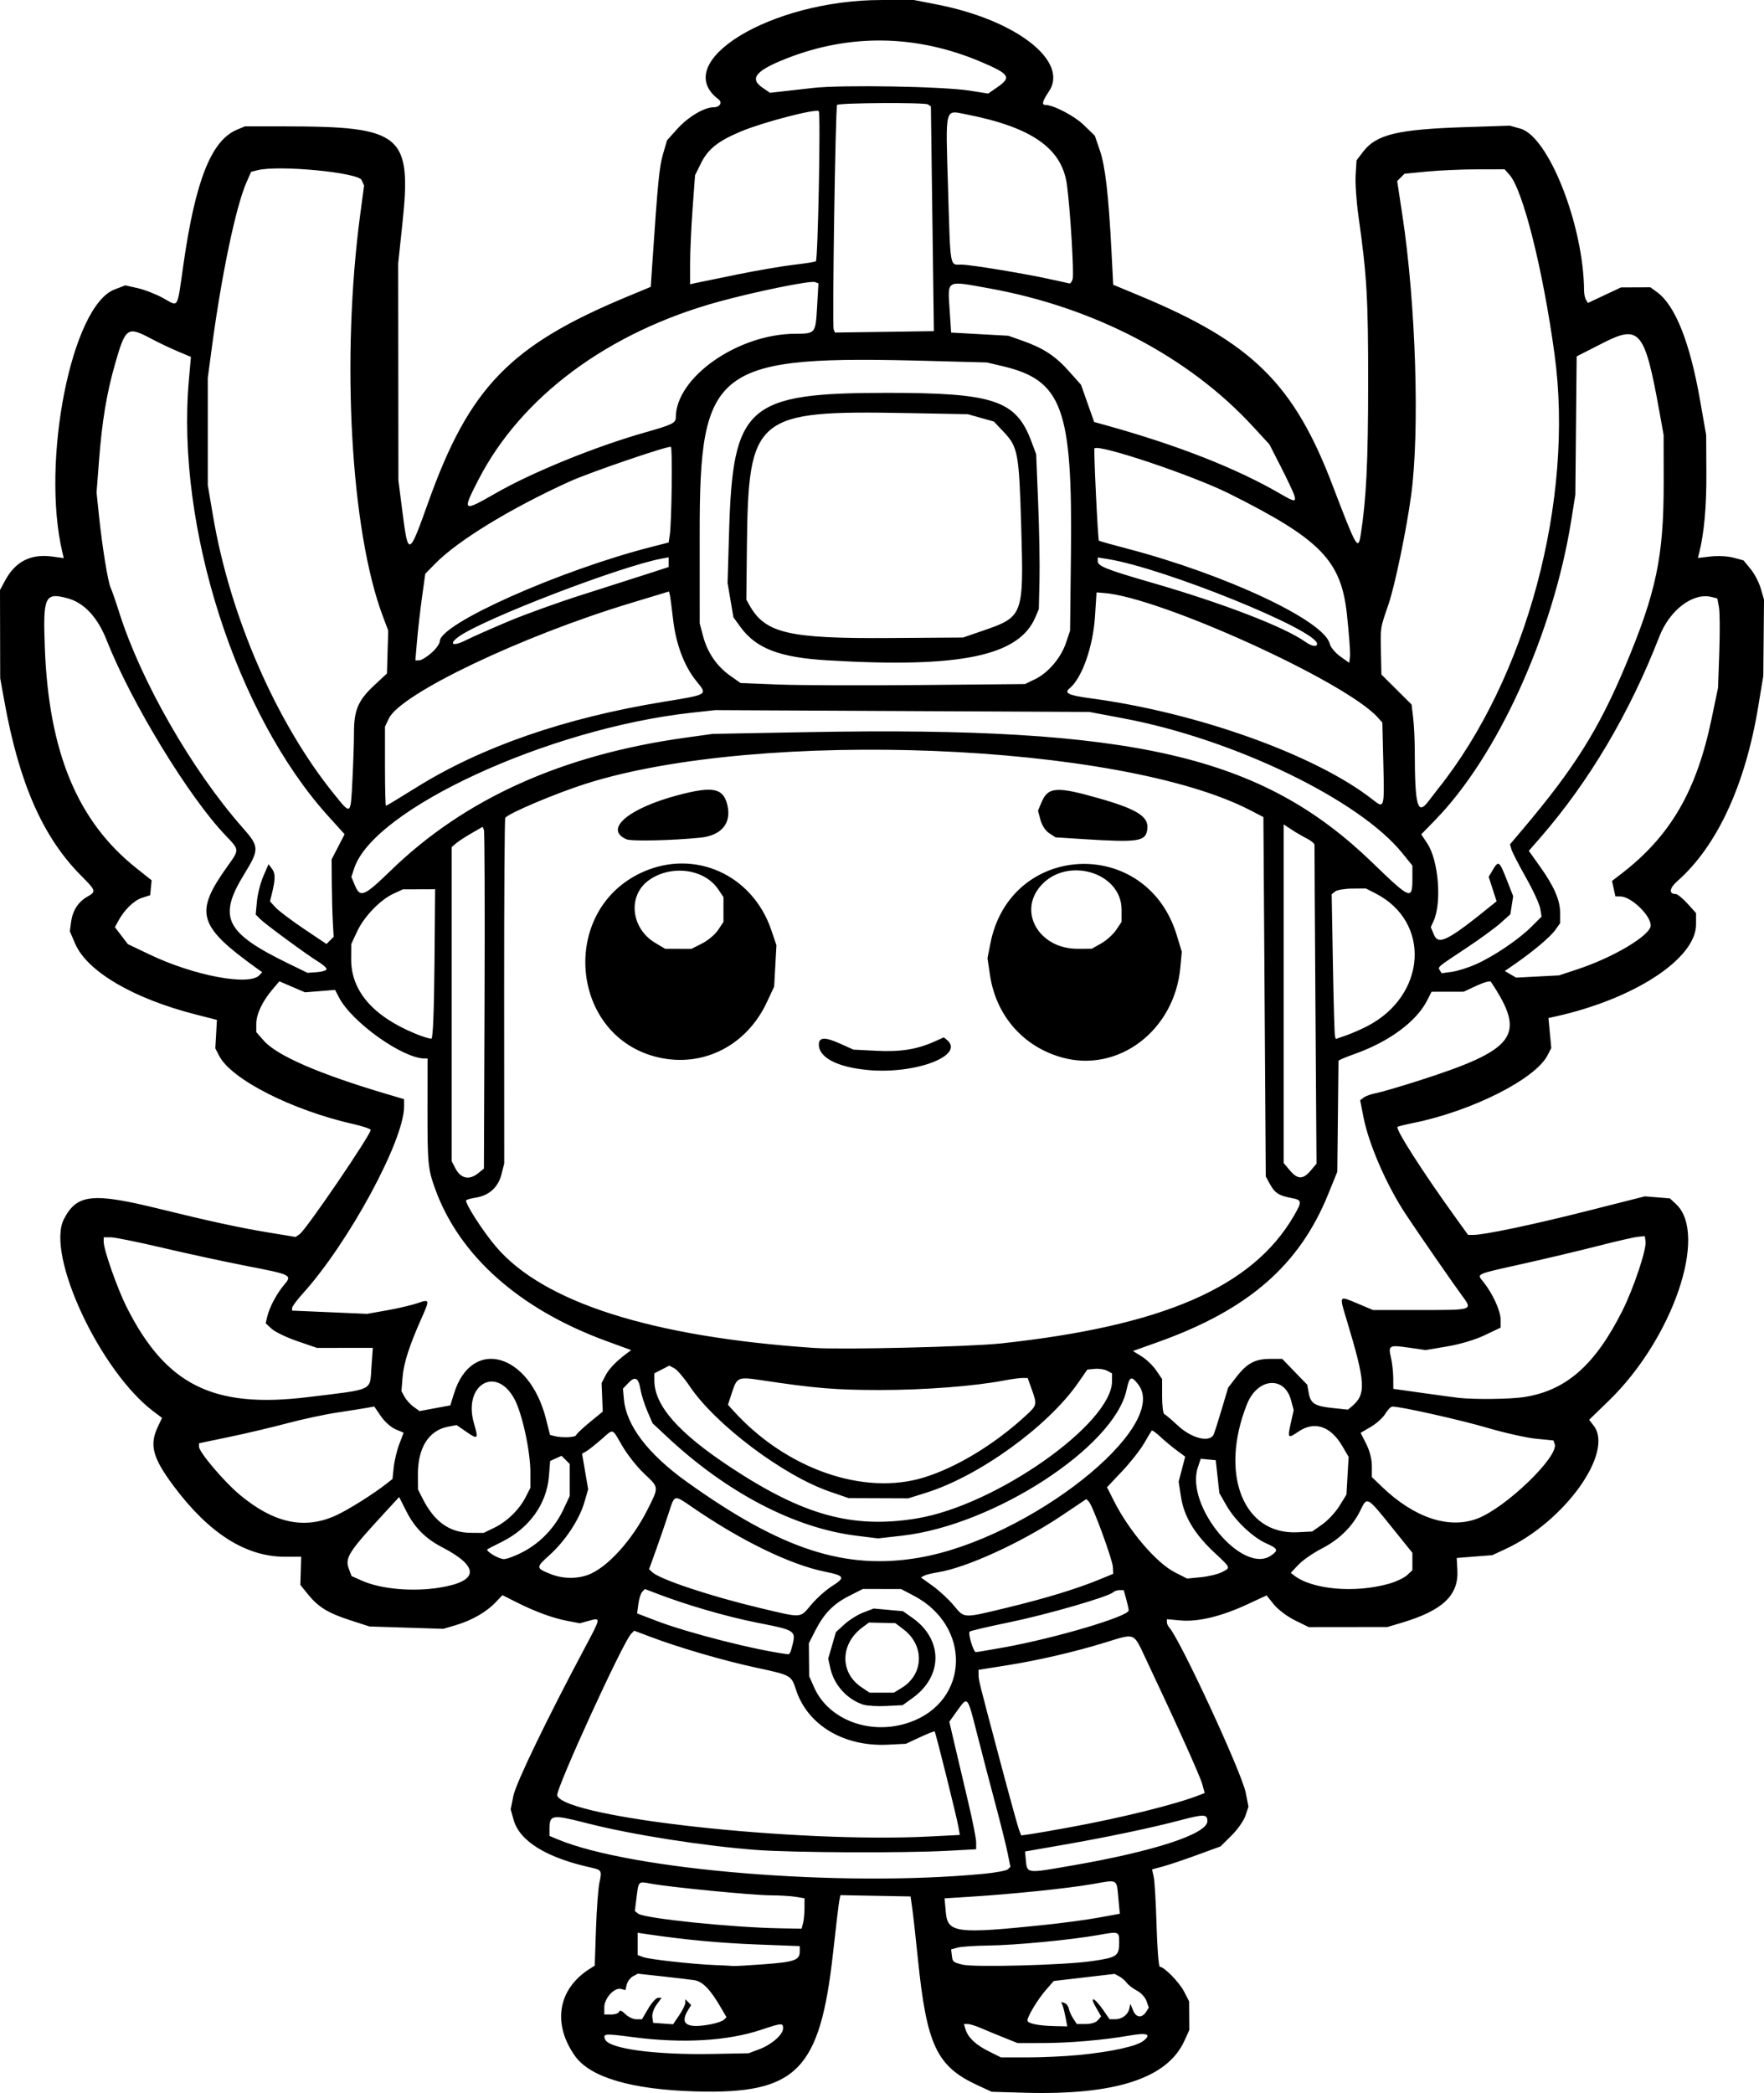 <?xml version="1.0" encoding="UTF-8" standalone="no"?>
<!-- Created with Inkscape (http://www.inkscape.org/) -->

<svg
   width="195.792mm"
   height="232.288mm"
   viewBox="0 0 195.792 232.288"
   version="1.1"
   id="svg1"
   xml:space="preserve"
   xmlns="http://www.w3.org/2000/svg"
   xmlns:svg="http://www.w3.org/2000/svg"><defs
     id="defs1" /><g
     id="layer1"
     transform="translate(68.998,76.177)"><path
       style="fill:#000000"
       d="m 8.26,155.937 c -7.122,-0.196 -11.753,-1.553 -13.441,-3.939 -2.531,-3.578 -1.895,-7.408 1.6,-9.645 l 0.594,-0.38 0.139,-4.066 c 0.077,-2.236 0.248,-4.551 0.382,-5.145 0.293,-1.306 0.238,-1.413 -0.852,-1.651 -4.977,-1.084 -8.007,-2.938 -8.669,-5.304 l -0.329,-1.174 0.301,-1.501 c 0.284,-1.416 3.701,-8.497 7.944,-16.462 1.793,-3.366 1.789,-3.34 0.419,-2.962 l -0.982,0.271 -1.358,-0.257 c -1.643,-0.312 -3.608,-1.03 -5.689,-2.081 l -1.551,-0.783 -0.763,0.803 c -1.015,1.067 -2.618,1.99 -4.364,2.51 l -1.427,0.425 -4.101,-0.131 -4.101,-0.131 -2.141,-0.692 c -2.466,-0.797 -3.564,-1.474 -4.713,-2.905 l -0.818,-1.018 0.046,-1.561 0.046,-1.561 h -1.791 c -4.348,0 -8.416,-2.575 -12.332,-7.805 -2.371,-3.167 -2.754,-4.596 -1.78,-6.639 l 0.462,-0.968 -0.925,-0.694 c -5.958,-4.468 -12.005,-17.435 -9.967,-21.374 1.436,-2.777 3.173,-2.96 10.63,-1.121 5.444,1.343 8.884,2.088 12.039,2.608 l 3.043,0.501 0.454,-0.312 c 0.711,-0.49 7.881,-11.013 7.881,-11.567 0,-0.117 -0.863,-0.408 -1.918,-0.646 -6.814,-1.541 -13.546,-4.961 -14.893,-7.566 l -0.435,-0.841 0.09,-1.579 0.09,-1.579 -2.381,-0.608 c -6.906,-1.765 -12.033,-4.777 -13.354,-7.849 l -0.593,-1.379 0.137,-1.02 c 0.17,-1.267 0.791,-2.241 1.793,-2.811 1.024,-0.582 1.004,-0.647 -0.702,-2.367 -4.213,-4.246 -6.84,-10.209 -8.476,-19.238 l -0.48,-2.646 -0.011,-4.895 -0.011,-4.895 0.57,-1.058 c 1.13,-2.099 2.832,-2.974 5.18,-2.663 l 1.326,0.176 -0.145,-0.609 c -2.406,-10.124 1.014,-27.382 5.787,-29.204 l 1.193,-0.456 1.379,0.312 c 0.758,0.171 2.024,0.666 2.811,1.099 1.767,0.971 1.529,1.368 2.266,-3.779 1.328,-9.276 3.09,-13.707 5.925,-14.902 l 0.892,-0.376 4.399,0.002 c 13.076,0.006 14.136,0.891 13.07,10.908 l -0.458,4.303 0.013,12.039 0.013,12.039 0.437,3.419 c 0.649,5.077 0.72,5.054 2.867,-0.961 4.552,-12.754 9.075,-17.436 22.059,-22.836 l 2.646,-1.1 0.194,-2.887 c 0.587,-8.72 0.755,-10.431 1.163,-11.834 l 0.447,-1.539 1.154,-1.284 c 1.176,-1.308 2.976,-2.384 3.989,-2.384 0.725,0 1.049,-0.526 0.556,-0.9 -5.447,-4.13 5.85,-11.005 18.086,-11.006 l 3.629,-3.62e-4 2.589,0.506 c 8.779,1.717 14.655,6.3 12.379,9.655 -0.701,1.033 -0.824,1.48 -0.407,1.48 0.906,0 3.247,1.22 4.295,2.239 l 1.217,1.183 0.568,1.663 c 0.592,1.733 0.955,4.901 1.28,11.179 l 0.191,3.696 2.942,1.223 c 12.442,5.172 17.102,9.75 21.398,21.019 2.671,7.007 2.847,7.315 3.133,5.49 0.616,-3.933 0.818,-8.054 0.823,-16.735 0.005,-9.539 -0.137,-11.982 -1.08,-18.653 -0.226,-1.601 -0.365,-3.64 -0.309,-4.532 l 0.103,-1.622 0.731,-0.958 c 1.452,-1.904 3.806,-2.476 11.202,-2.721 l 5.074,-0.168 1.182,0.331 c 3.135,0.878 7.02,10.764 7.062,17.973 0.002,0.381 0.101,0.846 0.219,1.032 l 0.215,0.338 1.832,-0.861 1.832,-0.861 1.633,-0.007 1.633,-0.007 0.748,0.548 c 2.012,1.475 3.631,5.546 4.758,11.964 l 0.684,3.892 0.022,4.233 c 0.019,3.673 -0.246,6.63 -0.79,8.803 l -0.15,0.601 1.419,-0.166 c 0.799,-0.094 1.904,-0.036 2.53,0.133 l 1.111,0.299 0.781,0.948 c 0.43,0.521 0.942,1.501 1.138,2.176 l 0.357,1.229 -0.039,4.233 -0.039,4.233 -0.564,3.416 c -1.439,8.717 -4.579,15.492 -8.972,19.359 -0.89,0.783 -0.977,1.435 -0.191,1.435 0.193,0 0.781,0.477 1.307,1.059 l 0.957,1.059 -9.9e-4,1.256 c -0.003,3.806 -6.88,8.298 -15.665,10.231 l -0.717,0.158 0.156,1.666 0.156,1.666 -0.421,0.815 c -1.363,2.636 -8.39,6.179 -14.859,7.491 -0.873,0.177 -1.673,0.373 -1.777,0.435 -0.308,0.183 2.816,5.064 6.536,10.213 l 1.29,1.786 h 0.562 c 1.229,0 6.668,-1.144 12.7,-2.672 l 6.353,-1.609 1.391,0.112 1.391,0.112 0.685,0.64 c 3.591,3.355 -0.37,14.939 -7.459,21.811 l -2.188,2.121 0.505,0.657 c 2.278,2.964 -3.222,10.648 -9.803,13.695 l -1.455,0.674 -1.973,0.155 -1.973,0.156 0.073,1.367 c 0.149,2.781 -1.646,4.472 -6.181,5.823 l -1.587,0.473 -4.366,0.005 -4.366,0.005 -1.527,-0.75 c -0.852,-0.419 -1.885,-1.195 -2.337,-1.758 l -0.811,-1.009 -2.161,1.002 c -2.868,1.329 -5.451,1.951 -7.386,1.776 l -1.521,-0.137 v 0.319 c 0,0.175 0.107,0.432 0.238,0.57 1.185,1.249 8.066,16.101 8.514,18.374 l 0.302,1.536 -0.331,1.002 c -0.182,0.551 -0.88,1.545 -1.551,2.209 l -1.22,1.207 -2.646,0.966 c -1.455,0.531 -3.164,1.105 -3.798,1.274 l -1.152,0.308 0.185,0.842 c 0.101,0.463 0.243,2.896 0.314,5.406 0.071,2.51 0.234,4.564 0.363,4.564 0.483,0 2.156,1.711 2.693,2.753 l 0.557,1.083 0.012,1.587 0.012,1.587 -0.547,1.204 c -1.895,4.173 -7.693,6.054 -17.76,5.762 l -3.634,-0.106 -1.569,-0.725 c -4.54,-2.099 -5.644,-4.443 -6.624,-14.073 -0.237,-2.328 -0.516,-4.829 -0.62,-5.556 l -0.189,-1.323 -3.893,-0.073 -3.893,-0.073 -0.121,0.602 c -0.067,0.331 -0.377,2.924 -0.69,5.762 -1.446,13.105 -4.033,15.727 -15.21,15.42 z M 50.764,151.892 c 3.603,-0.351 6.413,-0.97 7.162,-1.578 0.91,-0.738 0.41,-0.92 -1.576,-0.575 -2.887,0.502 -6.613,0.823 -9.609,0.828 l -2.794,0.005 -1.572,-0.631 c -0.864,-0.347 -2.014,-0.824 -2.555,-1.058 -0.541,-0.235 -1.174,-0.427 -1.407,-0.427 h -0.423 l 0.181,0.595 c 0.276,0.909 1.132,1.716 2.598,2.446 l 1.33,0.663 h 2.963 c 1.629,0 4.196,-0.12 5.703,-0.267 z m -35.496,-0.634 c 1.374,-0.512 2.65,-1.63 2.65,-2.323 0,-0.616 -0.137,-0.607 -2.442,0.162 -3.741,1.248 -8.755,1.535 -14.222,0.814 -3.15,-0.415 -3.339,-0.401 -3.093,0.242 0.401,1.046 5.54,1.743 11.951,1.623 l 3.969,-0.075 z m -5.333,-2.783 c 0.63,-0.122 1.271,-0.347 1.424,-0.5 l 0.279,-0.279 -0.694,-1.185 c -1.135,-1.936 -1.98,-2.79 -2.898,-2.926 -0.464,-0.069 -2.06,-0.258 -3.547,-0.42 l -2.703,-0.295 -0.535,0.286 c -0.294,0.157 -0.605,0.567 -0.691,0.91 l -0.157,0.624 -0.493,-0.129 c -0.727,-0.19 -1.846,1.041 -1.846,2.03 v 0.806 h 0.772 c 0.424,0 0.819,-0.141 0.876,-0.314 0.067,-0.202 0.311,-0.108 0.683,0.265 0.318,0.318 0.865,0.579 1.215,0.579 h 0.636 l 0.698,-1.191 c 0.384,-0.655 0.875,-1.191 1.091,-1.191 h 0.394 l -0.56,0.758 c -0.311,0.42 -0.52,1.039 -0.471,1.389 l 0.089,0.631 1.105,0.08 1.105,0.08 0.681,-1.002 c 0.374,-0.551 0.681,-1.177 0.681,-1.39 v -0.388 l 0.324,0.324 0.324,0.324 -0.324,0.519 c -1.001,1.603 -0.169,2.128 2.541,1.605 z m 39.349,-0.7 c -0.098,-0.52 -0.249,-1.131 -0.336,-1.359 l -0.159,-0.414 0.373,0.124 c 0.205,0.068 0.416,0.347 0.469,0.62 0.053,0.273 0.275,0.769 0.493,1.103 l 0.397,0.606 h 0.996 c 0.591,0 1.139,-0.173 1.348,-0.425 l 0.353,-0.425 -0.589,-1.023 c -0.753,-1.308 -0.156,-1.086 0.806,0.299 l 0.725,1.045 h 0.613 c 0.767,0 1.429,-0.5 1.577,-1.191 l 0.113,-0.529 0.307,0.747 c 0.337,0.819 0.986,0.875 1.458,0.127 l 0.283,-0.449 -0.258,-0.733 c -0.142,-0.403 -0.613,-0.916 -1.046,-1.138 -0.433,-0.223 -0.944,-0.612 -1.135,-0.866 -0.191,-0.254 -0.574,-0.583 -0.852,-0.732 l -0.505,-0.271 -3.379,0.395 -3.379,0.395 -0.869,0.998 c -0.895,1.027 -2.037,2.913 -2.046,3.376 -0.006,0.337 1.207,0.593 3.001,0.633 l 1.419,0.031 z m -33.378,-5.961 c 3.304,-0.251 3.863,-0.456 3.863,-1.419 v -0.587 l -4.696,-0.18 c -4.134,-0.159 -7.85,-0.503 -12.039,-1.114 l -1.257,-0.184 v 1.233 1.233 l 0.602,0.229 c 0.669,0.254 5.532,0.794 7.997,0.888 0.873,0.033 1.766,0.078 1.984,0.1 0.218,0.022 1.814,-0.068 3.546,-0.199 z m 36.24,-0.333 c 2.832,-0.405 3.067,-0.561 3.073,-2.044 0.005,-1.277 0.014,-1.274 -2.316,-0.859 -3.06,0.545 -9.19,1.13 -12.225,1.167 -1.476,0.018 -3.004,0.122 -3.396,0.23 l -0.712,0.197 0.072,0.619 c 0.09,0.777 0.113,0.798 1.171,1.07 1.263,0.324 11.266,0.059 14.333,-0.38 z m -5.257,-4.02 c 2.037,-0.212 4.762,-0.579 6.054,-0.815 l 2.35,-0.43 -0.161,-1.724 c -0.203,-2.179 -0.011,-2.074 -2.885,-1.566 -2.616,0.463 -8.819,1.105 -13.528,1.401 l -2.878,0.181 0.144,1.586 c 0.204,2.246 1.217,2.373 10.903,1.366 z m -26.757,-0.184 c 0.088,-0.327 0.161,-1.086 0.163,-1.685 l 0.004,-1.09 -0.992,-0.164 c -0.546,-0.09 -1.799,-0.165 -2.784,-0.167 -1.938,-0.003 -11.172,-0.902 -13.228,-1.287 -1.47,-0.276 -1.411,-0.332 -1.646,1.563 l -0.183,1.469 0.355,0.283 c 0.678,0.541 10.423,1.546 15.868,1.636 l 2.284,0.038 z m 19.98,-5.484 c 1.366,-0.13 2.608,-0.36 2.76,-0.513 l 0.277,-0.277 -0.308,-1.527 c -0.17,-0.84 -0.787,-3.313 -1.372,-5.495 -0.585,-2.183 -1.494,-5.665 -2.021,-7.739 -1.083,-4.265 -1.025,-4.197 -2.205,-2.554 l -0.873,1.216 0.595,2.554 c 0.327,1.405 0.998,4.248 1.49,6.318 0.492,2.07 0.895,4.106 0.895,4.523 v 0.76 l -3.217,0.173 c -4.84,0.26 -17.081,0.207 -21.125,-0.093 -5.816,-0.43 -13.838,-1.689 -18.737,-2.939 -4.098,-1.046 -4.282,-1.015 -4.282,0.726 v 0.653 l 0.892,0.373 c 8.253,3.448 31.478,5.336 47.232,3.839 z m 9.87,-0.926 c 9.147,-1.584 15.031,-3.512 15.031,-4.926 0,-0.783 -0.372,-0.797 -2.952,-0.116 -3.281,0.867 -8.163,1.892 -13.188,2.768 l -4.101,0.715 0.075,0.776 c 0.167,1.719 -0.07,1.683 5.134,0.782 z m -15.837,-3.224 3.395,-0.173 -0.17,-0.95 c -0.206,-1.149 -2.52,-10.432 -2.627,-10.539 -0.042,-0.042 -0.778,0.25 -1.637,0.649 l -1.562,0.725 -2.008,0.099 c -4.852,0.239 -8.871,-2.151 -10.165,-6.046 -0.557,-1.678 -0.519,-1.656 -4.495,-2.515 -3.572,-0.771 -8.451,-2.194 -11.634,-3.393 l -1.845,-0.695 -0.339,0.339 c -0.913,0.913 -8.437,17.372 -8.21,17.961 0.945,2.463 26.636,5.286 41.299,4.539 z m 15.787,-1.058 c 5.62,-1.036 11.505,-2.497 14.071,-3.492 l 0.71,-0.275 -0.274,-1.005 c -0.242,-0.887 -2.818,-6.601 -6.329,-14.036 -1.319,-2.794 -1.074,-2.703 -4.445,-1.663 -3.437,1.06 -7.487,1.996 -11.076,2.561 l -2.977,0.469 0.006,0.54 c 0.007,0.641 -0.037,0.46 2.374,9.536 1.044,3.929 2.001,7.405 2.128,7.724 l 0.23,0.581 1.005,-0.14 c 0.552,-0.077 2.612,-0.437 4.576,-0.799 z m -17.987,-11.605 c 6.661,-2.321 6.939,-10.683 0.467,-14.069 l -1.398,-0.732 -2.117,-0.005 -2.117,-0.005 -1.54,0.78 c -1.758,0.891 -2.794,1.96 -3.775,3.897 l -0.685,1.351 0.017,1.827 0.017,1.827 0.549,1.24 c 1.615,3.65 6.311,5.375 10.582,3.887 z m -5.115,-1.967 c -1.786,-0.574 -3.244,-2.173 -3.657,-4.009 l -0.247,-1.098 0.428,-1.472 0.428,-1.472 0.952,-0.872 c 0.523,-0.479 1.467,-1.068 2.096,-1.309 l 1.145,-0.437 1.627,0.147 1.627,0.148 1.059,0.749 c 3.388,2.397 3.389,6.458 0.002,8.887 l -1.106,0.794 -1.804,0.091 c -0.992,0.05 -2.139,-0.016 -2.549,-0.148 z m 4.253,-1.862 c 2.456,-1.498 2.561,-4.698 0.211,-6.49 l -0.911,-0.695 -1.467,-0.034 -1.467,-0.034 -0.731,0.542 c -2.472,1.832 -2.519,5.021 -0.097,6.639 l 0.899,0.601 1.35,-9.9e-4 1.35,-9.8e-4 z m -12.282,-4.169 c 0.616,-2.273 0.753,-2.165 -3.926,-3.102 -3.356,-0.672 -7.73,-1.948 -11.038,-3.221 l -1.249,-0.48 -0.294,0.294 c -0.162,0.162 -0.358,0.77 -0.436,1.353 l -0.142,1.059 2.081,0.799 c 3.57,1.371 11.129,3.294 14.697,3.738 0.099,0.012 0.237,-0.186 0.306,-0.441 z m 23.659,-0.331 c 5.68,-1.023 13.819,-3.438 13.819,-4.101 5e-5,-0.146 -0.124,-0.711 -0.275,-1.257 l -0.276,-0.992 h -0.464 c -0.255,0 -0.577,0.108 -0.715,0.241 -0.515,0.494 -7.32,2.463 -11.468,3.317 -2.362,0.486 -4.365,0.956 -4.452,1.043 -0.207,0.207 0.415,2.278 0.685,2.278 0.114,0 1.53,-0.238 3.147,-0.529 z m -21.419,-4.732 c 0.599,-0.711 1.63,-1.633 2.29,-2.051 1.532,-0.968 1.437,-1.169 -0.76,-1.613 -3.849,-0.778 -9.285,-3.419 -14.718,-7.149 -2.07,-1.422 -1.958,-1.45 -2.639,0.661 -0.317,0.982 -0.935,2.781 -1.372,3.998 l -0.796,2.212 0.359,0.336 c 0.857,0.804 6.502,2.679 11.979,3.979 4.72,1.121 4.379,1.143 5.658,-0.374 z m 21.662,0.347 c 4.254,-1.025 7.774,-2.095 10.272,-3.123 l 1.587,-0.653 -0.038,-0.749 c -0.043,-0.849 -2.245,-6.842 -2.67,-7.267 l -0.278,-0.278 -2.748,1.844 c -4.437,2.977 -10.542,5.772 -13.712,6.277 -0.655,0.104 -1.35,0.277 -1.545,0.383 l -0.355,0.193 1.313,0.943 c 0.722,0.519 1.77,1.49 2.329,2.159 1.218,1.457 0.968,1.446 5.846,0.271 z m -62.895,-2.247 c 4.363,-0.708 4.457,-2.302 0.265,-4.481 -1.842,-0.957 -3.053,-2.173 -3.966,-3.981 l -0.802,-1.589 -1.409,1.528 c -4.291,4.655 -4.644,5.209 -4.148,6.514 l 0.278,0.732 1.183,0.523 c 2.096,0.927 5.625,1.237 8.6,0.754 z m 105.314,-0.415 c 0.8,-0.224 1.723,-0.656 2.051,-0.96 l 0.595,-0.553 v -0.966 -0.966 l -2.315,-2.876 c -2.738,-3.4 -2.704,-3.382 -3.456,-1.834 -0.864,1.779 -2.339,3.236 -4.283,4.234 -0.946,0.485 -2.108,1.29 -2.583,1.789 l -0.863,0.906 0.334,0.266 c 1.987,1.586 6.731,2.018 10.52,0.959 z m -88.878,-0.988 c 2.103,-0.752 4.902,-3.815 6.63,-7.254 1.28,-2.547 1.292,-2.415 -0.385,-4.001 -0.773,-0.731 -1.86,-2.107 -2.416,-3.058 -1.196,-2.045 -0.905,-1.962 -2.383,-0.682 -0.665,0.576 -1.406,1.157 -1.646,1.291 l -0.437,0.245 0.338,1.976 0.338,1.976 -0.419,1.442 c -0.556,1.912 -2.131,4.299 -3.864,5.856 -1.537,1.381 -1.535,1.439 0.077,2.095 1.318,0.536 2.871,0.579 4.168,0.116 z m 70.363,-0.303 c 1.016,-0.525 1.055,-0.425 -0.867,-2.228 -2.168,-2.034 -3.326,-3.978 -3.657,-6.136 l -0.259,-1.686 0.364,-1.388 0.364,-1.388 -0.953,-0.704 c -0.524,-0.387 -1.338,-1.064 -1.809,-1.505 -0.471,-0.441 -0.9,-0.75 -0.953,-0.687 -0.054,0.063 -0.439,0.706 -0.856,1.428 -0.417,0.723 -1.513,2.113 -2.434,3.089 l -1.675,1.775 0.779,1.541 c 1.684,3.331 4.702,6.86 6.762,7.907 l 1.35,0.686 1.528,-0.149 c 0.84,-0.082 1.882,-0.332 2.315,-0.556 z m -33.589,-1.615 c 12.243,-2.101 27.984,-14.568 24.303,-19.248 -0.768,-0.977 -0.955,-0.884 -1.281,0.635 -1.356,6.323 -14.729,15.013 -24.879,16.168 l -2.703,0.307 -2.426,-0.302 c -6.848,-0.851 -14.357,-4.774 -20.973,-10.956 l -1.628,-1.521 -0.58,-1.348 c -0.319,-0.741 -0.663,-1.833 -0.764,-2.427 -0.222,-1.3 -0.598,-1.485 -1.367,-0.672 l -0.576,0.61 0.112,1.211 c 0.268,2.89 2.698,6.067 6.994,9.141 10.485,7.503 17.563,9.811 25.768,8.402 z m -43.911,-0.667 c 1.912,-1.019 3.494,-2.692 4.426,-4.679 l 0.704,-1.502 v -1.776 -1.776 l -0.453,-0.453 -0.453,-0.453 -0.633,0.288 -0.633,0.288 -0.135,1.682 c -0.248,3.084 -2.165,5.765 -5.21,7.284 -0.813,0.406 -1.536,0.775 -1.607,0.822 -0.278,0.182 1.224,1.095 1.811,1.101 0.343,0.003 1.326,-0.368 2.183,-0.825 z m 82.991,0.419 c 0.821,-0.575 0.747,-0.76 -0.536,-1.33 -1.515,-0.673 -3.471,-2.532 -4.431,-4.21 l -0.788,-1.377 -0.202,-1.825 -0.202,-1.825 -0.834,-0.081 -0.834,-0.081 -0.32,0.97 c -1.416,4.291 4.994,11.969 8.148,9.76 z m -86.25,-3.065 c 1.43,-0.692 2.784,-2.01 3.493,-3.399 l 0.531,-1.041 v -1.701 c 0,-2.363 -0.919,-6.59 -1.774,-8.161 -2.061,-3.787 -5.737,-1.545 -4.482,2.734 0.509,1.735 0.438,1.808 -0.876,0.898 l -1.056,-0.732 -0.939,0.176 c -2.148,0.403 -3.376,2.344 -3.359,5.308 l 0.01,1.664 0.536,1.052 c 1.301,2.55 2.978,3.737 5.307,3.756 l 1.438,0.012 z m 91.92,-0.38 c 0.618,-0.434 1.474,-1.356 1.902,-2.048 l 0.778,-1.259 0.121,-2.093 0.121,-2.093 -0.716,-1.221 c -1.288,-2.199 -3.08,-2.788 -4.84,-1.592 -1.201,0.816 -1.245,0.767 -0.857,-0.966 l 0.316,-1.411 -0.3,-1.113 c -0.735,-2.728 -3.718,-2.459 -4.878,0.439 -3.093,7.73 -0.427,14.529 5.58,14.229 l 1.648,-0.082 z m -109.462,-1.003 c 1.387,-0.635 4.138,-2.366 5.645,-3.553 l 0.616,-0.485 0.136,-1.301 c 0.075,-0.716 0.352,-1.872 0.617,-2.569 l 0.482,-1.267 -0.893,-0.373 c -0.491,-0.205 -1.225,-0.859 -1.631,-1.453 l -0.738,-1.08 -0.794,0.145 c -0.437,0.08 -1.926,0.316 -3.311,0.524 -1.384,0.209 -3.885,0.745 -5.556,1.192 -1.672,0.447 -4.558,1.129 -6.413,1.515 l -3.373,0.703 v 0.383 c 0,0.607 2.779,3.885 4.528,5.34 3.797,3.16 7.183,3.883 10.684,2.28 z m 126.661,0.363 c 3.172,-1.199 9.115,-6.939 8.593,-8.3 l -0.144,-0.375 -1.938,-0.193 c -1.066,-0.106 -3.485,-0.649 -5.377,-1.206 -2.981,-0.878 -9.608,-2.362 -10.548,-2.362 -0.175,0 -0.528,0.356 -0.785,0.79 -0.257,0.435 -0.98,1.091 -1.607,1.458 l -1.14,0.668 0.624,1.232 c 0.388,0.766 0.624,1.695 0.624,2.455 v 1.223 l 1.124,1.08 c 3.575,3.433 7.425,4.718 10.573,3.529 z m -62.233,-0.019 c 8.736,-1.415 21.696,-10.518 21.696,-15.238 v -0.865 l -0.541,-0.29 c -0.298,-0.159 -0.916,-0.253 -1.373,-0.208 l -0.832,0.082 -1,1.445 c -3.352,4.846 -11.001,10.38 -16.891,12.222 l -1.984,0.621 -3.307,-0.013 -3.307,-0.013 -2.117,-0.731 c -5.158,-1.783 -12.655,-7.425 -15.52,-11.679 -0.627,-0.932 -1.394,-1.83 -1.704,-1.996 l -0.563,-0.301 -0.83,0.429 -0.83,0.429 v 0.782 c 0,2.788 2.655,5.814 8.467,9.649 8.087,5.336 13.521,6.831 20.637,5.678 z m 0.794,-4.541 c 3.637,-1.117 7.836,-3.661 11.311,-6.854 1.278,-1.174 1.29,-1.229 0.677,-2.941 l -0.45,-1.257 h -0.573 c -0.315,0 -1.214,0.123 -1.998,0.273 -3.366,0.644 -8.901,1.069 -13.861,1.065 -4.934,-0.004 -7.135,-0.187 -13.156,-1.092 -2.553,-0.384 -2.676,-0.333 -3.226,1.352 l -0.451,1.378 0.611,0.675 c 5.83,6.439 14.431,9.454 21.116,7.401 z m 32.156,-4.716 c 0.073,-0.118 0.47,-1.349 0.882,-2.734 l 0.749,-2.519 0.896,-1.167 c 1.177,-1.533 2.098,-2.031 3.754,-2.031 h 1.353 l 1.388,1.433 1.388,1.433 0.179,0.956 c 0.217,1.155 0.669,1.425 2.746,1.643 l 1.594,0.167 0.397,-0.33 c 1.653,-1.372 1.586,-2.588 -0.534,-9.615 -0.845,-2.799 -0.898,-2.719 1.22,-1.828 l 1.707,0.718 h 5.203 c 5.978,0 5.88,0.035 4.64,-1.642 -0.928,-1.254 -4.829,-6.896 -6.183,-8.941 -2.151,-3.249 -4.136,-7.803 -4.73,-10.848 l -0.361,-1.852 0.399,-0.304 c 0.219,-0.167 0.83,-0.385 1.357,-0.484 0.527,-0.099 2.575,-0.694 4.55,-1.324 11.042,-3.516 12.186,-5.055 8.201,-11.038 -0.084,-0.127 -0.799,0.07 -1.587,0.437 l -1.434,0.668 -1.781,0.003 -1.781,0.003 -0.507,0.992 c -1.188,2.327 -4.233,4.566 -8.037,5.912 -0.982,0.347 -1.787,0.692 -1.787,0.766 -7e-4,0.074 -0.03,2.873 -0.066,6.22 l -0.065,6.085 -1.021,2.514 c -3.207,7.896 -8.895,12.827 -18.92,16.402 l -2.743,0.978 0.966,0.597 c 0.531,0.328 1.26,1.029 1.619,1.558 l 0.653,0.96 v 1.901 c 0,1.045 0.11,1.941 0.244,1.989 0.134,0.049 0.801,0.612 1.481,1.251 1.487,1.398 3.444,1.926 3.972,1.071 z m -70.741,0.016 c 0.049,-0.145 0.734,-0.793 1.524,-1.441 l 1.436,-1.178 -0.065,-1.581 -0.065,-1.581 0.442,-0.855 c 0.39,-0.754 1.206,-1.592 2.454,-2.518 L 1.058,73.663 -1.691,72.657 C -11.332,69.129 -17.994,63.219 -20.686,55.806 c -0.811,-2.232 -0.869,-2.834 -0.863,-8.836 l 0.006,-5.671 h -0.316 c -2.44,0 -8.094,-4.029 -9.517,-6.783 l -0.429,-0.83 -1.672,0.134 -1.672,0.134 -1.421,-0.611 -1.421,-0.611 -0.772,0.911 c -1.122,1.324 -1.79,2.743 -1.79,3.801 v 0.927 l 0.837,0.953 c 1.458,1.661 6.192,3.714 13.649,5.921 l 1.918,0.568 v 0.813 c 0,3.774 -6.156,15.137 -11.25,20.767 -0.642,0.71 -1.172,1.425 -1.177,1.588 l -0.009,0.297 4.167,0.18 4.167,0.18 2.257,-0.402 c 1.241,-0.221 2.759,-0.58 3.373,-0.796 1.31,-0.462 1.331,-0.383 0.434,1.626 -1.367,3.062 -1.995,5.002 -2.124,6.556 l -0.131,1.587 0.345,0.636 c 0.19,0.35 0.642,0.849 1.006,1.11 l 0.661,0.474 1.707,-0.317 1.707,-0.317 0.41,-1.321 c 1.954,-6.298 8.365,-4.511 10.213,2.846 l 0.441,1.754 0.434,0.115 c 0.85,0.226 2.376,0.173 2.463,-0.086 z M -34.867,78.885 c 7.478,-0.91 6.903,-0.639 7.098,-3.34 l 0.154,-2.133 -3.097,0.003 -3.097,0.003 -2.182,-0.748 c -1.2,-0.412 -2.483,-1.028 -2.851,-1.369 l -0.669,-0.62 0.176,-0.734 c 0.255,-1.059 1.026,-2.519 1.845,-3.493 0.949,-1.128 0.907,-1.149 -4.125,-2.128 -2.401,-0.467 -6.598,-1.374 -9.326,-2.016 -2.728,-0.642 -5.318,-1.167 -5.755,-1.167 h -0.794 v 0.505 c 0,0.873 1.514,5.182 2.532,7.208 4.366,8.685 9.612,11.304 20.09,10.029 z m 134.937,0.004 c 4.711,-0.694 7.949,-3.516 11.003,-9.59 1.236,-2.459 2.699,-6.823 2.576,-7.688 l -0.085,-0.602 -0.794,0.083 c -0.437,0.046 -2.401,0.497 -4.366,1.001 -1.965,0.505 -5.711,1.396 -8.325,1.98 -5.456,1.219 -5.175,1.09 -4.424,2.033 1.023,1.283 1.901,3.195 1.901,4.141 v 0.921 l -1.76,0.84 c -1.06,0.506 -2.715,1.001 -4.161,1.245 l -2.402,0.405 -1.858,-0.269 c -2.201,-0.318 -2.303,-0.261 -1.984,1.114 0.135,0.582 0.248,1.598 0.252,2.258 l 0.006,1.2 3.241,0.457 c 1.783,0.251 3.598,0.497 4.035,0.546 1.682,0.189 5.627,0.148 7.144,-0.076 z M 42.035,72.93 c 18.092,-1.949 27.996,-6.261 32.593,-14.192 0.915,-1.578 0.892,-1.735 -0.284,-1.955 -1.386,-0.26 -1.849,-0.558 -2.383,-1.535 l -0.466,-0.852 -0.132,-19.946 -0.132,-19.946 -1.455,-0.754 C 55.355,6.276 15.414,4.669 -3.91,10.784 c -3.369,1.066 -8.707,3.324 -9.008,3.81 -0.074,0.119 -0.129,8.797 -0.124,19.283 l 0.01,19.066 -0.3,1.192 c -0.366,1.452 -1.37,2.368 -2.857,2.605 -0.596,0.095 -1.083,0.237 -1.083,0.315 0,0.513 1.894,3.439 3.307,5.107 5.246,6.197 17.306,10.04 35.322,11.258 3.136,0.212 17.26,-0.125 20.678,-0.493 z M 27.443,42.586 c -3.441,-0.295 -5.556,-1.373 -5.556,-2.829 0,-0.828 0.669,-0.866 2.308,-0.131 l 1.529,0.686 2.549,0.131 c 2.667,0.137 4.502,-0.154 6.438,-1.021 l 1.052,-0.471 0.338,0.281 c 2.051,1.702 -3.382,3.808 -8.658,3.356 z M 4.159,41.195 c -9.919,-2.205 -11.184,-16.365 -1.84,-20.58 5.78,-2.607 12.203,0.278 14.287,6.418 l 0.576,1.698 -0.127,2.295 -0.127,2.295 -0.821,1.754 C 13.874,39.846 9.098,42.293 4.159,41.195 Z m 4.77,-12.663 c 0.648,-0.327 1.447,-1 1.776,-1.494 l 0.597,-0.899 V 24.762 23.385 l -0.595,-0.879 C 9.175,20.241 5.486,19.761 3.031,21.505 c -2.383,1.694 -2.025,5.33 0.685,6.955 l 1.105,0.662 1.465,0.003 1.465,0.003 z M 48.874,41.184 c -4.308,-1.199 -7.324,-4.653 -7.992,-9.152 l -0.276,-1.86 0.323,-1.647 c 2.207,-11.261 17.338,-11.935 20.683,-0.922 l 0.562,1.851 -0.164,1.764 c -0.648,6.978 -6.882,11.707 -13.135,9.967 z m 4.358,-12.66 c 0.578,-0.327 1.322,-0.998 1.654,-1.49 l 0.603,-0.895 v -1.357 c 0,-4.161 -6.073,-5.954 -8.975,-2.649 -2.555,2.909 -0.169,6.996 4.08,6.989 l 1.587,-0.003 z M 0.545,16.972 c -2.557,-1.096 0.181,-3.439 5.731,-4.906 3.835,-1.013 4.984,-0.792 5.446,1.049 0.515,2.05 -0.62,3.439 -3.002,3.677 -3.17,0.317 -7.626,0.415 -8.176,0.179 z m 50.682,-0.024 -3.071,-0.194 -0.697,-0.457 c -0.415,-0.272 -0.808,-0.869 -0.972,-1.476 l -0.275,-1.02 0.382,-0.914 c 0.731,-1.749 1.663,-1.814 6.434,-0.45 4.187,1.197 5.48,2.016 5.323,3.374 -0.163,1.409 -0.922,1.53 -7.125,1.138 z m -67.139,37.074 0.625,-0.506 0.071,-18.604 c 0.039,-10.232 0.009,-18.767 -0.067,-18.966 l -0.139,-0.361 -1.256,0.723 c -0.691,0.397 -1.464,0.903 -1.719,1.124 l -0.463,0.401 v 17.435 17.435 l 0.391,0.757 c 0.607,1.174 1.546,1.381 2.556,0.563 z m 92.382,-0.273 0.655,-0.778 -0.118,-17.544 c -0.065,-9.649 -0.111,-17.671 -0.102,-17.826 0.008,-0.155 -0.372,-0.476 -0.845,-0.714 -0.473,-0.237 -1.247,-0.688 -1.72,-1.001 l -0.86,-0.569 v 18.791 18.791 l 0.685,0.814 c 0.858,1.02 1.468,1.029 2.304,0.036 z m -97.243,-22.99 0.07,-8.246 -1.79,0.006 -1.79,0.006 -1.058,0.492 c -1.477,0.686 -3.263,2.547 -4.026,4.194 l -0.644,1.39 -0.01,1.657 c -0.02,3.528 2.41,6.347 7.151,8.296 0.823,0.338 1.616,0.579 1.761,0.534 0.167,-0.051 0.29,-3.123 0.335,-8.328 z m 103.468,6.985 c 6.641,-3.395 7.191,-11.59 0.99,-14.763 l -1.075,-0.55 -1.527,0.013 c -0.84,0.007 -1.695,0.153 -1.901,0.323 l -0.374,0.31 0.137,7.721 c 0.075,4.247 0.178,7.859 0.229,8.027 l 0.093,0.306 1.096,-0.377 c 0.603,-0.208 1.652,-0.662 2.333,-1.01 z m -122.919,-5.676 0.331,-0.341 -0.611,-0.44 c -6.544,-4.714 -6.953,-6.147 -3.233,-11.341 1.323,-1.848 1.327,-1.785 -0.209,-3.387 -4.1,-4.277 -10.479,-14.746 -13.22,-21.696 -1.005,-2.548 -2.5,-4.148 -4.338,-4.643 -2.526,-0.68 -2.737,-0.217 -2.517,5.541 0.441,11.542 3.628,19.216 10.127,24.387 l 1.726,1.374 -0.08,0.826 -0.08,0.826 -0.915,0.296 c -0.902,0.292 -1.982,1.354 -2.655,2.612 l -0.345,0.644 0.717,0.939 0.717,0.939 2.432,1.162 c 4.889,2.335 10.998,3.493 12.154,2.303 z m 146.317,-0.672 c 4.043,-1.335 8.145,-3.796 8.127,-4.876 -0.019,-1.124 -2.171,-3.185 -3.345,-3.204 l -0.574,-0.009 -0.188,-0.856 -0.188,-0.856 1.027,-0.79 c 5.45,-4.193 8.354,-9.18 10.026,-17.218 l 0.714,-3.431 0.141,-3.996 c 0.077,-2.198 0.06,-4.429 -0.04,-4.959 l -0.181,-0.963 -0.637,-0.16 c -2.066,-0.518 -4.652,1.444 -5.8,4.401 -3.303,8.504 -7.791,16.085 -13.206,22.307 l -1.279,1.469 1.208,1.693 c 1.588,2.225 2.262,3.761 2.269,5.169 l 0.006,1.15 -0.547,0.769 c -0.552,0.776 -2.445,2.37 -4.491,3.785 l -1.11,0.768 0.627,0.367 0.627,0.367 2.381,-0.124 2.381,-0.124 z m -138.842,-0.015 c 0,-0.143 -0.395,-0.5 -0.878,-0.794 -1.261,-0.768 -5.911,-4.182 -6.497,-4.77 l -0.495,-0.497 0.139,-1.47 c 0.076,-0.809 0.398,-2.066 0.714,-2.793 l 0.575,-1.323 0.394,0.529 c 0.383,0.513 0.371,1.161 -0.052,2.858 l -0.185,0.741 0.629,0.681 c 0.346,0.374 1.757,1.438 3.136,2.365 l 2.507,1.684 0.399,-0.399 0.399,-0.399 -0.093,-1.649 c -0.051,-0.907 -0.102,-2.839 -0.114,-4.294 l -0.021,-2.646 0.722,-1.398 0.722,-1.398 -1.784,-1.97 C -42.79,3.114 -49.464,-17.714 -48.037,-33.948 l 0.23,-2.618 -1.467,-0.618 c -0.807,-0.34 -2.144,-0.977 -2.97,-1.417 -2.599,-1.382 -2.819,-1.232 -3.948,2.689 -0.966,3.355 -1.48,6.438 -1.824,10.939 l -0.264,3.447 0.259,2.506 c 0.356,3.449 0.998,7.426 1.301,8.063 0.138,0.291 0.572,1.541 0.963,2.778 2.412,7.623 8.066,17.484 13.665,23.835 1.894,2.148 1.903,2.407 0.182,5.212 -2.933,4.782 -2.088,6.478 4.926,9.893 l 2.117,1.031 1.058,-0.076 c 0.582,-0.042 1.058,-0.192 1.058,-0.335 z m 127.528,-0.523 c 1.99,-0.88 4.75,-2.738 6.177,-4.159 l 1.149,-1.143 -0.144,-0.889 c -0.079,-0.489 -0.793,-2.037 -1.586,-3.441 -0.793,-1.404 -1.517,-2.808 -1.609,-3.122 l -0.168,-0.57 1.399,-1.654 c 5.726,-6.769 8.413,-11.04 11.376,-18.083 3.46,-8.225 4.295,-12.197 4.286,-20.398 l -0.006,-5.292 -0.477,-2.646 c -1.613,-8.943 -2.188,-9.644 -6.226,-7.588 l -2.951,1.503 -0.072,7.673 -0.072,7.673 -0.465,2.91 C 103.389,-5.861 97.245,7.682 90.356,14.771 l -1.604,1.651 0.67,1.012 c 1.249,1.887 1.627,6.572 0.696,8.615 l -0.307,0.674 0.334,0.806 c 0.517,1.248 1.54,0.725 6.568,-3.355 l 0.4,-0.325 -0.438,-1.356 -0.438,-1.356 0.453,-0.767 c 0.632,-1.07 0.729,-1.003 1.543,1.072 l 0.722,1.839 -0.157,1.005 -0.157,1.005 -1.075,0.966 c -0.591,0.531 -2.293,1.773 -3.782,2.76 -3.305,2.19 -3.209,2.109 -2.967,2.5 l 0.197,0.319 1.128,-0.155 c 0.621,-0.085 1.807,-0.455 2.637,-0.822 z M -25.634,20.446 C -17.424,12.475 -6.618,7.6 7.07,5.695 l 3.043,-0.423 10.553,-0.195 c 36.248,-0.669 50.375,2.6 62.681,14.503 4.232,4.094 4.421,4.168 4.421,1.737 v -1.43 l -1.133,-1.399 C 81.853,12.581 67.959,5.866 55.753,3.561 l -3.836,-0.724 -20.77,-0.101 -20.77,-0.101 -2.646,0.292 C -8.156,4.684 -27.511,13.609 -29.679,20.178 l -0.319,0.966 0.396,0.949 c 0.585,1.4 1.012,1.223 3.967,-1.647 z m -4.247,-10.038 c 0.095,-1.855 0.173,-4.24 0.173,-5.3 0.001,-2.479 0.467,-3.564 2.239,-5.217 l 1.419,-1.323 0.071,-2.381 0.071,-2.381 -0.593,-1.574 c -3.573,-9.485 -4.649,-28.679 -2.505,-44.686 l 0.42,-3.133 -0.275,-0.603 c -0.387,-0.849 -9.191,-1.689 -11.537,-1.1 l -0.726,0.182 -0.504,1.139 c -1.179,2.666 -2.764,10.2 -3.847,18.288 l -0.46,3.44 3.2e-4,5.953 3.3e-4,5.953 0.582,3.431 c 1.891,11.139 7.014,22.913 13.422,30.843 1.912,2.367 1.847,2.416 2.048,-1.532 z m 119.399,2.381 c 0.415,-0.546 0.898,-1.171 1.072,-1.389 9.854,-12.301 15.168,-32.112 12.952,-48.286 -1.292,-9.43 -3.511,-18.249 -5.011,-19.91 l -0.537,-0.595 -3.063,0.007 c -1.685,0.004 -4.182,0.115 -5.55,0.248 l -2.487,0.241 -0.407,0.407 -0.407,0.407 0.575,3.777 c 1.497,9.834 1.94,23.968 0.975,31.09 -0.525,3.87 -1.806,10.038 -2.516,12.11 -0.937,2.734 -0.895,2.461 -0.833,5.48 l 0.047,2.305 1.675,1.667 1.675,1.667 0.174,1.452 c 0.096,0.799 0.176,2.464 0.178,3.701 0.011,6.078 0.302,7.18 1.486,5.622 z m -112.305,-1.573 c 7.242,-4.514 16.463,-7.71 27.415,-9.502 5.032,-0.823 4.925,-0.756 3.66,-2.308 -1.348,-1.654 -2.273,-4.121 -2.585,-6.893 -0.149,-1.326 -0.314,-2.554 -0.365,-2.728 l -0.093,-0.316 -0.741,0.227 c -0.408,0.125 -1.992,0.604 -3.52,1.066 C -11.107,-5.587 -24.538,0.823 -25.838,3.564 l -0.429,0.905 v 4.392 c 0,2.415 0.048,4.392 0.107,4.392 0.059,0 1.577,-0.916 3.373,-2.036 z m 107.332,-2.583 -0.114,-4.619 -0.514,-0.573 c -3.572,-3.978 -24.16,-13.335 -30.378,-13.807 l -0.828,-0.063 -0.17,2.646 c -0.216,3.377 -1.443,6.865 -2.809,7.986 -0.664,0.545 -0.148,0.791 2.375,1.129 11.89,1.594 25.047,6.331 31.295,11.267 1.246,0.984 1.264,0.92 1.143,-3.967 z m -38.649,-9.435 c 1.46,-0.707 2.876,-2.38 3.434,-4.058 l 0.444,-1.334 0.096,-8.561 c 0.181,-16.115 -0.96,-19.229 -7.614,-20.79 l -1.716,-0.403 -6.085,-0.165 c -24.227,-0.657 -25.8,0.521 -25.794,19.305 l 0.003,9.82 0.386,1.449 c 0.479,1.801 1.528,3.322 3.01,4.365 l 1.138,0.801 4.146,0.166 c 2.28,0.091 9.384,0.118 15.786,0.058 l 11.641,-0.108 z M 22.813,-2.893 c -5.317,-0.319 -7.904,-1.319 -9.65,-3.73 l -0.756,-1.044 -0.325,-1.909 -0.325,-1.909 0.17,-5.731 c 0.414,-13.965 1.994,-15.351 17.5,-15.36 11.862,-0.006 14.336,0.819 16.035,5.348 l 0.546,1.455 0.222,5.424 c 0.122,2.983 0.189,6.853 0.148,8.599 l -0.074,3.175 -0.395,0.926 c -1.83,4.291 -8.38,5.64 -23.097,4.756 z m 17.313,-3.297 c 4.449,-1.53 4.507,-1.688 4.228,-11.39 -0.239,-8.299 -0.363,-8.981 -1.928,-10.638 l -1.109,-1.174 -1.447,-0.408 -1.447,-0.408 -6.806,-0.126 c -16.798,-0.31 -17.553,0.319 -17.713,14.748 l -0.066,5.953 0.317,0.572 c 1.757,3.169 4.322,3.774 15.669,3.695 l 8.07,-0.056 z m 40.372,-1.825 c -0.646,-5.967 -2.928,-8.308 -13.027,-13.361 -4.081,-2.042 -14.539,-5.555 -14.99,-5.035 -0.104,0.119 0.377,10.115 0.492,10.241 0.039,0.043 1.425,0.433 3.08,0.866 11.016,2.884 21.936,8.01 22.545,10.584 0.089,0.374 0.611,1.002 1.16,1.394 l 0.999,0.714 0.087,-0.702 c 0.048,-0.386 -0.108,-2.501 -0.346,-4.701 z m -101.615,4.307 c 0.514,-0.452 0.935,-1.038 0.935,-1.304 0,-1.932 13.308,-7.863 23.481,-10.466 l 1.917,-0.491 0.123,-0.802 c 0.215,-1.398 0.322,-9.687 0.127,-9.808 -0.262,-0.162 -8.982,2.818 -11.228,3.837 -6.541,2.967 -12.413,6.554 -14.928,9.117 l -1.105,1.126 -0.364,2.623 c -0.2,1.442 -0.448,3.605 -0.55,4.805 l -0.186,2.183 h 0.422 c 0.232,0 0.843,-0.37 1.357,-0.821 z m 8.493,-3.486 c 1.901,-0.8 5.592,-2.132 8.202,-2.959 2.61,-0.827 5.847,-1.862 7.193,-2.3 l 2.447,-0.796 v -0.537 -0.537 l -0.728,0.133 c -4.56,0.834 -19.768,6.674 -22.562,8.663 -1.191,0.848 -0.672,1.138 0.748,0.419 0.684,-0.346 2.798,-1.284 4.699,-2.085 z m 89.809,2.473 c 0,-1.529 -16.949,-8.397 -23.217,-9.408 l -1.124,-0.181 v 0.417 c 0,0.546 0.967,0.93 6.021,2.39 7.819,2.258 14.692,4.904 16.997,6.543 0.726,0.516 1.323,0.625 1.323,0.241 z m -91.165,-16.715 c 4.075,-2.338 11.085,-5.19 16.609,-6.756 2.995,-0.849 3.382,-1.039 3.382,-1.657 0,-4.437 6.862,-9.254 13.229,-9.286 2.285,-0.011 2.28,-0.006 2.454,-2.993 l 0.151,-2.596 -0.38,-0.146 c -0.501,-0.192 -6.533,1.034 -10.692,2.175 -12.277,3.366 -21.965,10.56 -26.707,19.833 -1.784,3.489 -1.722,3.534 1.953,1.426 z m 88.638,0.226 c -0.1,-0.327 -0.762,-1.733 -1.471,-3.123 l -1.29,-2.528 -1.856,-2.014 c -7.1,-7.705 -17.576,-13.189 -29.217,-15.294 -4.881,-0.883 -4.641,-1.013 -4.418,2.388 l 0.165,2.514 3.175,0.176 3.175,0.176 1.566,0.553 c 2.32,0.819 3.655,1.693 5.155,3.377 l 1.345,1.509 0.729,2.065 0.729,2.065 1.455,0.406 c 7.936,2.213 14.449,4.784 19.315,7.625 1.459,0.852 1.674,0.868 1.442,0.106 z m -40.168,-30.686 -0.166,-12.475 -0.331,-0.22 c -0.347,-0.23 -9.847,-0.176 -10.079,0.056 -0.182,0.183 -0.552,24.457 -0.38,24.907 l 0.138,0.359 5.492,-0.077 5.492,-0.077 z m -21.618,6.172 c 2.245,-0.453 5.089,-0.939 6.32,-1.078 1.231,-0.14 2.297,-0.313 2.368,-0.384 0.23,-0.23 0.542,-16.415 0.32,-16.652 -0.288,-0.309 -6.131,1.207 -8.577,2.225 -2.591,1.079 -3.712,1.966 -4.501,3.561 l -0.654,1.323 -0.273,3.704 c -0.15,2.037 -0.274,4.76 -0.274,6.05 l -0.001,2.346 0.595,-0.135 c 0.327,-0.074 2.432,-0.506 4.677,-0.959 z m 37.183,0.537 c 0.176,-0.554 -0.273,-7.951 -0.64,-10.539 -0.569,-4.016 -3.927,-6.345 -11.193,-7.764 -2.386,-0.466 -2.268,-0.944 -1.997,8.083 0.276,9.204 0.171,8.599 1.488,8.599 1.048,0 7.38,1.053 10.236,1.702 0.873,0.198 1.669,0.373 1.768,0.388 0.099,0.015 0.251,-0.196 0.338,-0.468 z M 21.225,-66.416 c 3.21,-0.365 14.431,-0.173 17.401,0.298 l 2.055,0.326 1.054,-0.73 c 1.552,-1.076 1.311,-1.445 -1.817,-2.776 -7.158,-3.046 -14.554,-3.175 -21.653,-0.377 -3.371,1.328 -4.102,2.214 -2.652,3.212 l 0.85,0.585 1.058,-0.118 c 0.582,-0.065 2.249,-0.254 3.704,-0.419 z"
       id="path66" /></g></svg>
